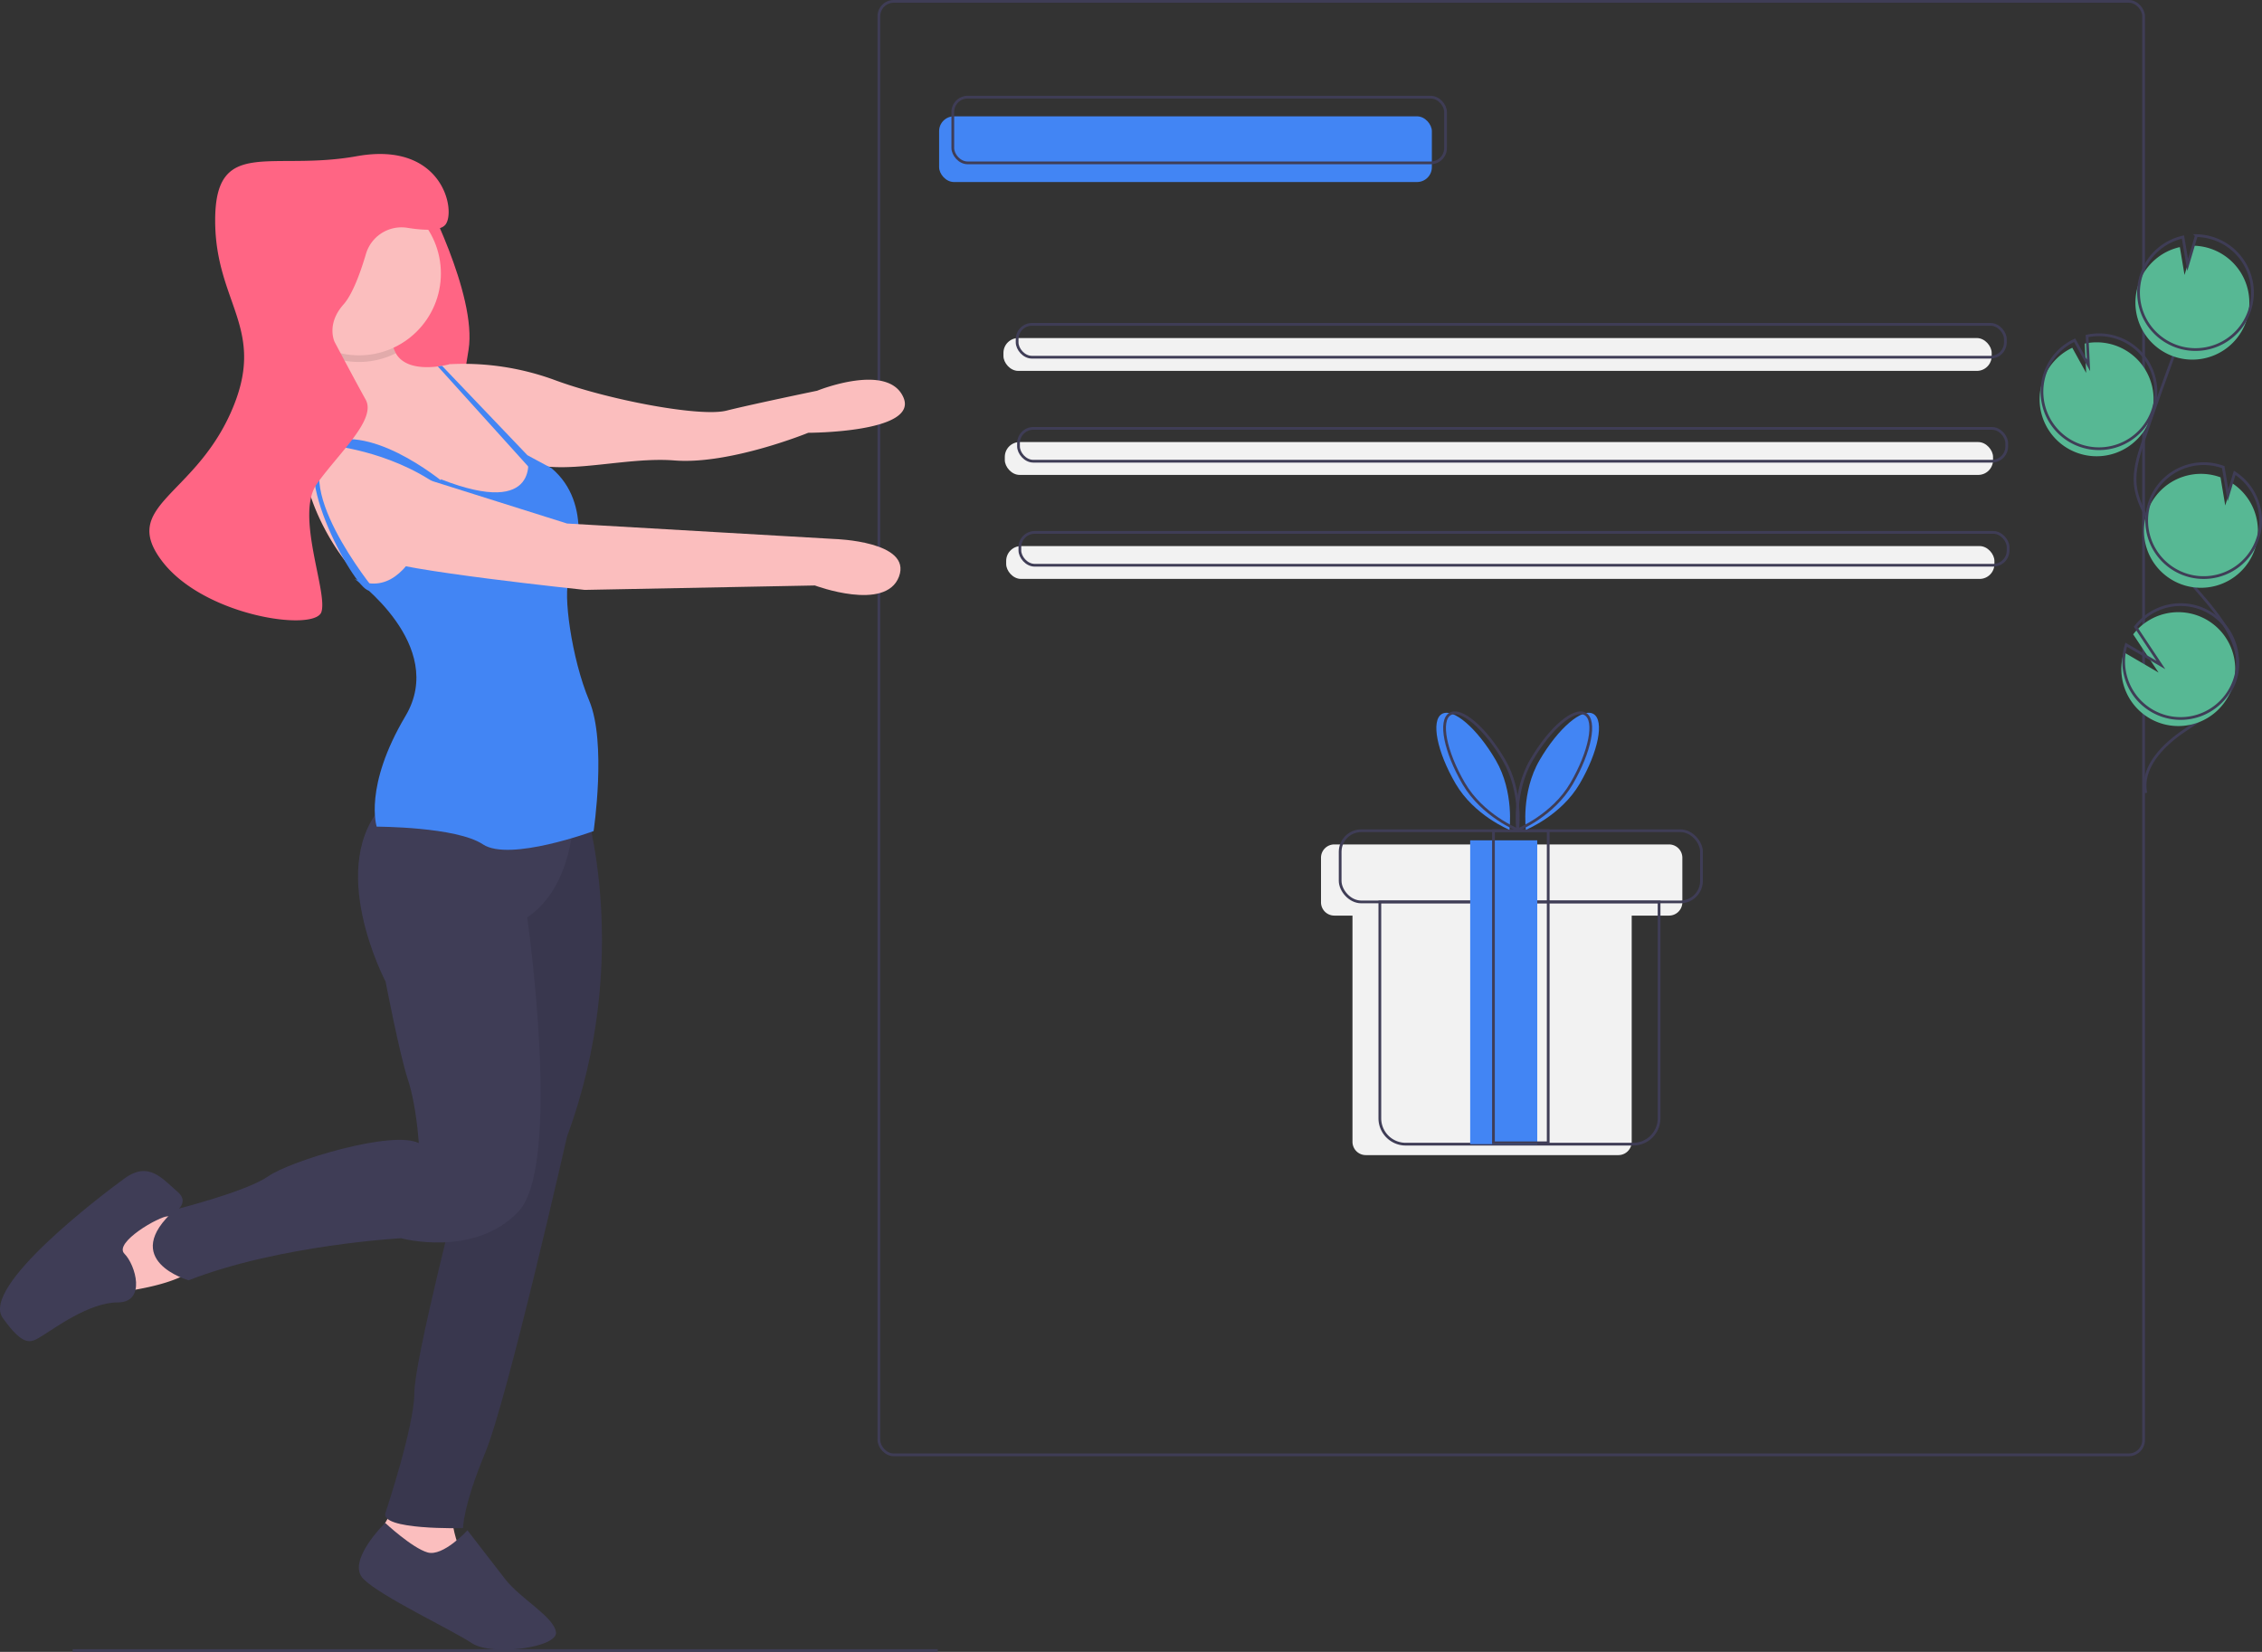 <svg data-name="Layer 1" xmlns="http://www.w3.org/2000/svg" width="826.305" height="603.5"><rect width="100%" height="100%" fill="#333333" stroke="none"/><rect x="343.057" y="42.5" width="180" height="24" rx="5.421" fill="#4285f4"/><rect x="321.057" y=".5" width="462" height="531" rx="5.421" fill="none" stroke="#3f3d56" stroke-miterlimit="10"/><rect x="348.057" y="35.5" width="180" height="24" rx="5.421" fill="none" stroke="#3f3d56" stroke-miterlimit="10"/><rect x="366.557" y="123.5" width="361" height="12" rx="5.421" fill="#f2f2f2"/><rect x="367.057" y="161.5" width="361" height="12" rx="5.421" fill="#f2f2f2"/><rect x="367.557" y="199.5" width="361" height="12" rx="5.421" fill="#f2f2f2"/><rect x="371.557" y="118.5" width="361" height="12" rx="5.421" fill="none" stroke="#3f3d56" stroke-miterlimit="10"/><rect x="372.057" y="156.5" width="361" height="12" rx="5.421" fill="none" stroke="#3f3d56" stroke-miterlimit="10"/><rect x="372.557" y="194.5" width="361" height="12" rx="5.421" fill="none" stroke="#3f3d56" stroke-miterlimit="10"/><path d="M609.69 308.5H487.424a4.866 4.866 0 0 0-4.866 4.866v16.268a4.866 4.866 0 0 0 4.866 4.866h6.634v82.634a4.866 4.866 0 0 0 4.866 4.866h92.268a4.866 4.866 0 0 0 4.866-4.866V334.5h13.634a4.866 4.866 0 0 0 4.866-4.866v-16.268a4.866 4.866 0 0 0-4.866-4.866Z" fill="#f2f2f2"/><path d="M504.057 329.5h102v79.055a9.445 9.445 0 0 1-9.445 9.445h-83.11a9.445 9.445 0 0 1-9.445-9.445V329.5Z" fill="none" stroke="#3f3d56" stroke-miterlimit="10"/><rect x="489.557" y="303.5" width="132" height="26" rx="7.693" fill="none" stroke="#3f3d56" stroke-miterlimit="10"/><path fill="#4285f4" d="M537.057 307h24.5v111h-24.5z"/><path fill="none" stroke="#3f3d56" stroke-miterlimit="10" d="M545.557 303.5h20v114h-20z"/><path d="M546.4 277.718c6.816 11.688 5 25.445 5 25.445s-12.868-5.192-19.686-16.88-9.056-23.081-5-25.446 12.868 5.192 19.685 16.88ZM562.402 277.718c-6.818 11.688-5.002 25.445-5.002 25.445s12.87-5.192 19.686-16.88 9.057-23.081 5.002-25.446-12.87 5.192-19.686 16.88Z" fill="#4285f4"/><path d="M549.4 277.718c6.816 11.688 5 25.445 5 25.445s-12.868-5.192-19.686-16.88-9.056-23.081-5-25.446 12.868 5.192 19.685 16.88Z" fill="none" stroke="#3f3d56" stroke-miterlimit="10"/><path d="M559.402 277.718c-6.818 11.688-5.002 25.445-5.002 25.445s12.87-5.192 19.686-16.88 9.057-23.081 5.002-25.446-12.87 5.192-19.686 16.88Z" fill="none" stroke="#3f3d56" stroke-miterlimit="10"/><path d="M154.186 69.592s20.21 37.995 16.976 58.205-6.467 37.995 0 47.696-34.761-1.617-34.761-1.617v-56.588Z" fill="#ff6584"/><path d="M197.435 171.855s-48.908 54.567-64.268 40.824-29.506-46.483-18.189-56.992c6.112-5.675 6.564-16.532 5.691-25.328a85.236 85.236 0 0 0-2.457-13.476s24.252-7.275 25.06 7.276a11.086 11.086 0 0 0 1.318 4.89c4.632 8.222 19.7 4.002 19.7 4.002Z" fill="#fbbebe"/><path d="m161.057 135.477 3.234-2.426a96.752 96.752 0 0 1 37.995 5.66c19.401 7.275 53.354 13.742 63.055 11.317s33.145-7.276 33.145-7.276 25.869-10.509 31.528 2.425-34.762 12.935-34.762 12.935-28.698 11.722-48.908 10.105-46.483 7.68-58.61-2.021-26.677-30.72-26.677-30.72ZM64.857 444.287H43.03l-8.084 16.168 10.51 11.317s20.21-2.425 25.868-8.892-6.467-18.593-6.467-18.593Z" fill="#fbbebe"/><path d="M61.508 444.287s9.008-4.042 3.35-8.893-10.51-11.317-19.403-4.85S-7.09 470.156.993 481.474s10.51 8.892 14.552 6.467 16.976-12.126 27.485-12.126 6.467-13.743 2.425-17.785 12.704-13.743 16.053-13.743Z" fill="#3f3d56"/><path d="m145.697 547.762-8.892 15.36 8.892 9.7h25.061s-8.084-16.167-4.85-23.443-20.21-1.617-20.21-1.617Z" fill="#fbbebe"/><path d="M170.758 559.08s-8.892 9.7-14.551 8.084-15.496-10.788-15.496-10.788-14.415 14.022-7.948 20.489 32.336 18.593 39.612 23.444 31.528 1.616 30.72-4.042-12.935-12.126-18.594-19.402-13.743-17.785-13.743-17.785Z" fill="#3f3d56"/><path d="M213.603 293.924s17.785 55.78-6.467 121.26c0 0-21.827 96.2-29.91 115.602s-8.085 27.486-8.085 27.486-30.72.808-28.294-5.66c0 0 10.51-31.527 10.51-43.653s16.976-77.607 16.976-77.607l5.659-139.854Z" fill="#3f3d56"/><path d="M213.603 293.924s17.785 55.78-6.467 121.26c0 0-21.827 96.2-29.91 115.602s-8.085 27.486-8.085 27.486-30.72.808-28.294-5.66c0 0 10.51-31.527 10.51-43.653s16.976-77.607 16.976-77.607l5.659-139.854Z" opacity=".1"/><path d="M209.561 297.966s0 25.869-16.976 37.186c0 0 12.934 90.541-3.234 107.518s-42.845 9.7-42.845 9.7-44.462 2.426-77.607 15.36c0 0-25.869-7.275-4.85-25.868 0 0 25.869-6.468 33.953-12.126s45.27-16.977 54.971-12.127c0 0-.808-13.742-4.042-23.443-2.915-8.744-8.084-35.57-8.084-35.57s-22.635-42.845 0-65.48 68.714 4.85 68.714 4.85Z" fill="#3f3d56"/><path d="M144.59 129.05a29.975 29.975 0 0 1-23.92 1.31 85.236 85.236 0 0 0-2.458-13.477s24.252-7.275 25.06 7.276a11.086 11.086 0 0 0 1.318 4.89Z" opacity=".1"/><circle cx="131.146" cy="99.907" r="29.911" fill="#fbbebe"/><path d="M129.53 211.467s33.952 24.252 18.593 50.12-10.51 40.42-10.51 40.42 29.103 0 38.804 6.468 40.42-4.85 40.42-4.85 4.85-32.337-1.617-47.696-9.7-39.612-7.275-44.463 8.892-27.485-6.468-40.42l-8.744-4.697s5.51 23.29-31.676 8.74c0 0-8.084 47.695-31.528 36.378Z" fill="#4285f4"/><path fill="#4285f4" d="m161.478 133.65.84.881 30.639 32.085.946.987.056.185.615 1.916 1.228 3.873-4.826-5.352-29.717-32.902-1.309-1.447 1.528-.226zM163.623 177.547s-25.201-21.86-42.986-16.201 8.62 53.755 14.011 54.363l2.157-.2s-33.144-40.42-14.551-52.547c0 0 23.443 2.426 41.228 16.977Z"/><path d="m148.123 172.663 59.013 18.593 97.817 5.66s28.294.808 23.444 13.742-30.72 3.234-30.72 3.234l-84.074 1.617s-69.522-7.276-75.181-11.318 3.233-33.953 9.7-31.528Z" fill="#fbbebe"/><path d="M122.254 124.967s-3.234-6.467 3.233-13.743c3.293-3.704 6.166-11.598 8.194-18.456a13.543 13.543 0 0 1 15.15-9.535c5.787.934 11.89 1.232 13.843-1.111 4.042-4.85-.808-30.72-32.336-25.06S78.6 49.785 78.6 80.504s19.402 39.612 5.659 70.331S43.839 184.79 59.199 205s55.78 25.87 58.204 18.594-9.7-35.57-1.616-46.888 21.826-23.444 17.784-30.72-11.317-21.018-11.317-21.018Z" fill="#ff6584"/><path fill="none" stroke="#3f3d56" stroke-miterlimit="10" d="M26.557 603h316"/><path d="M758.777 165.434a20.813 20.813 0 1 0 2.772-39.915l.52 10.712-5.068-9.18a20.734 20.734 0 0 0-10.683 11.722 20.409 20.409 0 0 0-1.197 5.63 20.809 20.809 0 0 0 13.656 21.031Z" fill="#57b894"/><path d="M783.854 289.678c-1.789-9.11 5.964-17.187 13.621-22.437s16.605-10.408 19.218-19.317c3.755-12.804-7.43-24.53-16.136-34.642a125.3 125.3 0 0 1-16.523-24.557c-1.811-3.532-3.476-7.225-3.952-11.166-.687-5.676 1.137-11.323 2.973-16.737q9.18-27.052 19.629-53.65" fill="none" stroke="#3f3d56" stroke-miterlimit="10"/><path d="M759.634 162.676a20.813 20.813 0 1 0 2.772-39.915l.52 10.712-5.067-9.18a20.734 20.734 0 0 0-10.684 11.722 20.408 20.408 0 0 0-1.197 5.63 20.809 20.809 0 0 0 13.656 21.031Z" fill="none" stroke="#3f3d56" stroke-miterlimit="10"/><path d="M781.31 103.473a20.788 20.788 0 0 1 14.98-13.198l1.714 10.184 3.177-10.696a20.81 20.81 0 1 1-19.87 13.71Z" fill="#57b894"/><path d="M782.453 99.795a20.788 20.788 0 0 1 14.98-13.197l1.714 10.184 3.177-10.696a20.81 20.81 0 1 1-19.87 13.71Z" fill="none" stroke="#3f3d56" stroke-miterlimit="10"/><path d="M796.904 213.489a20.81 20.81 0 0 0 18.419-37.023l-2.441 8.22-1.731-10.304a.362.362 0 0 0-.053-.02 20.811 20.811 0 1 0-14.194 39.127Z" fill="#57b894"/><path d="M797.894 209.764a20.81 20.81 0 0 0 18.42-37.023l-2.442 8.22-1.731-10.304a.362.362 0 0 0-.053-.02 20.811 20.811 0 1 0-14.194 39.127Z" fill="none" stroke="#3f3d56" stroke-miterlimit="10"/><path d="M775.237 248.051a20.801 20.801 0 1 0 4.01-16.297l9.273 13.957-12.67-7.408a20.617 20.617 0 0 0-.613 9.748Z" fill="#57b894"/><path d="M776.094 245.294a20.801 20.801 0 1 0 4.01-16.298l9.273 13.957-12.67-7.408a20.616 20.616 0 0 0-.613 9.749Z" fill="none" stroke="#3f3d56" stroke-miterlimit="10"/></svg>